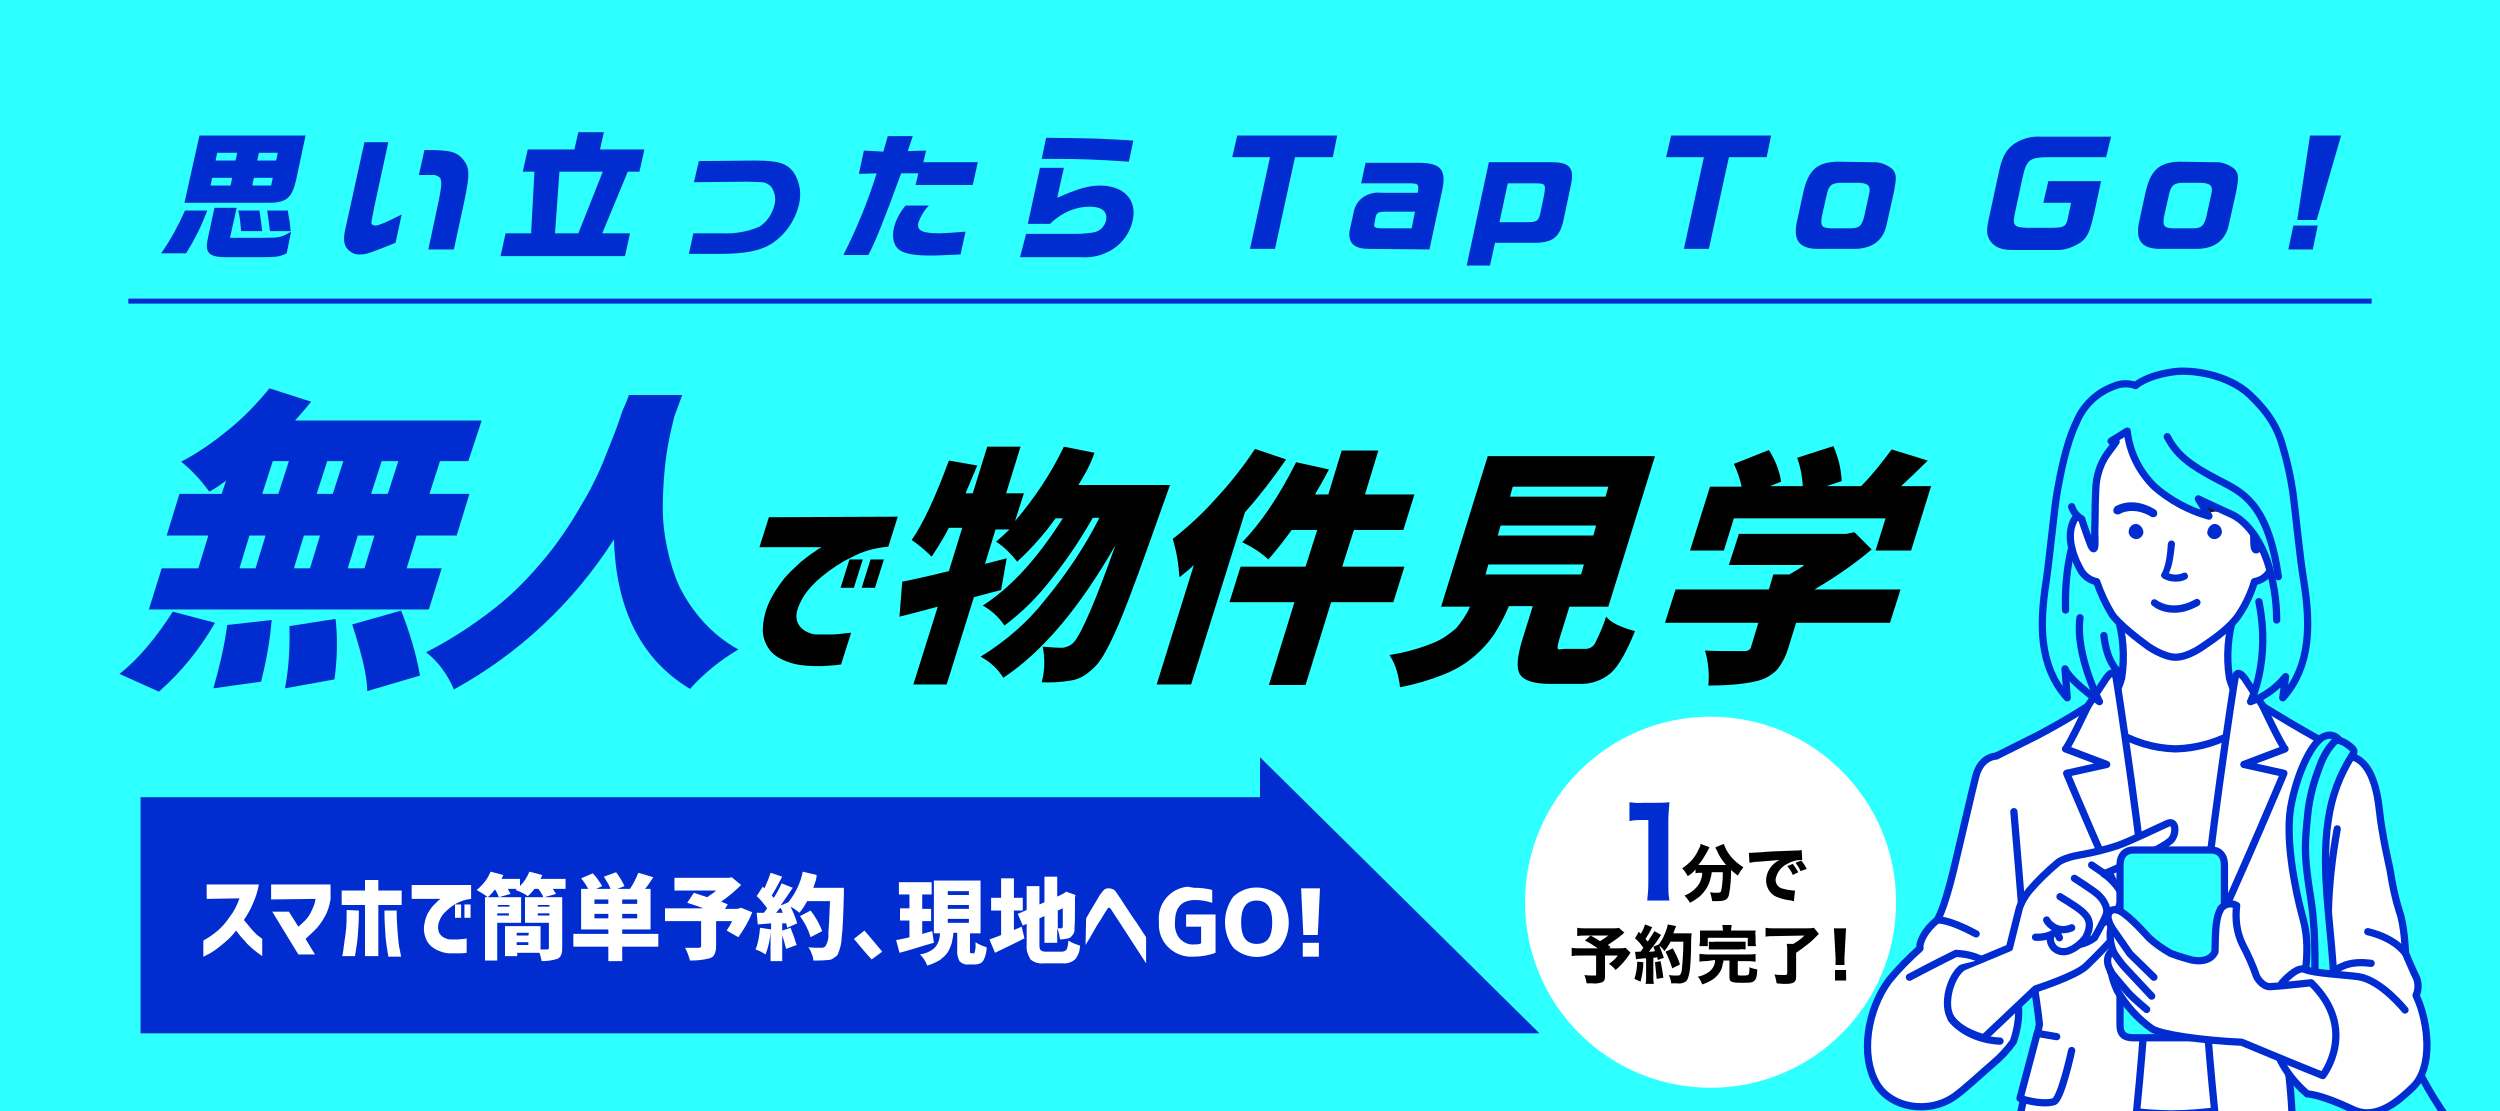 <?xml version="1.0" encoding="utf-8"?>
<!-- Generator: Adobe Illustrator 27.4.0, SVG Export Plug-In . SVG Version: 6.00 Build 0)  -->
<svg version="1.1" id="レイヤー_1" xmlns="http://www.w3.org/2000/svg" xmlns:xlink="http://www.w3.org/1999/xlink" x="0px"
	 y="0px" viewBox="0 0 450 200" style="enable-background:new 0 0 450 200;" xml:space="preserve">
<style type="text/css">
	.st0{fill:#2EFFFF;}
	.st1{clip-path:url(#SVGID_00000034075584840322112590000005293359200851646347_);}
	.st2{fill:#FFFFFF;}
	.st3{fill:#002CD0;}
	.st4{clip-path:url(#SVGID_00000057832778111117289950000007769364900290288058_);}
	.st5{fill:#FFFFFF;stroke:#002CD0;stroke-width:1.306;stroke-linecap:round;stroke-linejoin:round;}
	.st6{fill:none;stroke:#002CD0;stroke-width:1.306;stroke-linecap:round;stroke-linejoin:round;}
	.st7{fill:#231815;}
	.st8{fill:#2EFFFF;stroke:#002CD0;stroke-width:1.306;stroke-linecap:round;stroke-linejoin:round;}
	.st9{fill:none;stroke:#002CD0;stroke-width:0.9;stroke-miterlimit:10;}
</style>
<rect y="0" class="st0" width="450" height="200"/>
<g>
	<g>
		<defs>
			<rect id="SVGID_1_" y="0" width="450" height="200"/>
		</defs>
		<clipPath id="SVGID_00000146479744052750566130000017309543424902360203_">
			<use xlink:href="#SVGID_1_"  style="overflow:visible;"/>
		</clipPath>
		<g style="clip-path:url(#SVGID_00000146479744052750566130000017309543424902360203_);">
			<ellipse class="st2" cx="307.9" cy="162.4" rx="33.4" ry="33.4"/>
			<path class="st3" d="M293.3,144.4c0.8,0.1,1.6,0.2,2.4,0.1h2.4c0.8,0,1.6,0,2.4-0.1c-0.1,1.2-0.2,2.3-0.2,3.5v11.2c0,1,0,2,0.2,3
				h-4c0.1-1,0.2-2,0.2-3v-11.5h-1c-0.8,0-1.6,0-2.4,0.2V144.4z"/>
			<path d="M306.1,157.1c-0.3,0-0.6,0-0.9,0.1v-0.7c-0.4,0.5-0.9,0.9-1.4,1.2c-0.3-0.5-0.6-1-1-1.4c1.2-0.8,2.3-1.9,2.9-3.3
				c0.2-0.4,0.4-0.7,0.4-1.1l1.6,0.6c-0.1,0.2-0.2,0.4-0.3,0.6c-0.5,0.9-1,1.8-1.7,2.6h5c-0.7-0.8-1.3-1.7-1.7-2.7
				c-0.1-0.1-0.2-0.3-0.2-0.5l1.5-0.6c0.1,0.4,0.3,0.7,0.4,1c0.7,1.3,1.8,2.4,3.1,3.2c-0.4,0.5-0.7,1-1,1.5c-0.4-0.3-0.8-0.6-1.2-1
				c0,1.5-0.1,3-0.4,4.5c-0.2,0.8-0.7,1.1-2,1.1c-0.2,0-0.3,0-1,0c-0.1-0.5-0.2-1.1-0.4-1.6c0.4,0.1,0.9,0.1,1.3,0.1
				c0.5,0,0.6-0.1,0.7-0.3c0.2-1,0.3-2.1,0.3-3.1V157h-2c0,0.4-0.1,0.7-0.2,1.1c-0.3,1.3-1,2.4-2,3.3c-0.5,0.4-1.1,0.8-1.7,1.1
				c-0.3-0.5-0.6-0.9-1-1.3c1.1-0.4,2.1-1.2,2.7-2.2c0.3-0.6,0.5-1.2,0.5-1.9L306.1,157.1z"/>
			<path d="M314.8,153.5c0.3,0,0.4,0,0.4,0c0.2,0,0.3,0,1.9-0.1c0.8-0.1,2.8-0.2,5.9-0.3c0.4,0,0.9,0,1.3-0.1l0.1,1.8
				c-0.1,0-0.2,0-0.3,0c-0.9,0-1.7,0.3-2.4,0.7c-1.1,0.5-1.9,1.6-2.1,2.8c0,0.9,0.6,1.6,1.5,1.7c0.6,0.2,1.1,0.2,1.7,0.3
				c0.1,0,0.1,0,0.3,0l-0.2,1.9c-0.1,0-0.3,0-0.4-0.1c-1-0.1-1.9-0.3-2.8-0.7c-1.1-0.5-1.8-1.7-1.8-2.9c0-1.6,1-3,2.4-3.7
				c-1.1,0.1-1.2,0.1-3.7,0.3c-0.6,0-1.1,0.1-1.7,0.2L314.8,153.5z M322.7,157.5c-0.2-0.6-0.6-1.1-1-1.6l1-0.4c0.4,0.5,0.7,1,1,1.5
				L322.7,157.5z M324.1,156.8c-0.2-0.5-0.6-1.1-0.9-1.5l1-0.4c0.4,0.4,0.7,0.9,1,1.5L324.1,156.8z"/>
			<path d="M292.4,167.9c-0.2,0.1-0.2,0.1-0.4,0.3c-0.8,0.7-1.7,1.3-2.6,1.9c0.2,0.1,0.3,0.2,0.5,0.4l-0.3,0.2h1.7
				c0.4,0,0.9,0,1.3-0.1l0.9,0.9c-0.1,0.1-0.2,0.2-0.2,0.3c-0.7,1-1.5,2-2.5,2.8c-0.3-0.4-0.7-0.8-1.2-1.1c0.6-0.4,1.2-0.9,1.6-1.5
				h-2.3v3.7c0,0.6-0.1,0.9-0.5,1.1c-0.6,0.2-1.2,0.3-1.8,0.2c-0.5,0-0.6,0-1,0c-0.1-0.5-0.2-1-0.4-1.5c0.6,0.1,1.1,0.1,1.7,0.1
				c0.4,0,0.4,0,0.4-0.3V172h-2.8c-0.5,0-1,0-1.6,0.1v-1.5c0.5,0.1,1.1,0.1,1.6,0.1h3.1c-0.7-0.5-1.5-1-2.3-1.4l1-0.9
				c0.6,0.3,1.1,0.6,1.7,1c0.5-0.3,1-0.6,1.5-1h-4.1c-0.5,0-1,0-1.5,0.1V167c0.5,0.1,1,0.1,1.5,0.1h5c0.3,0,0.7,0,1-0.1L292.4,167.9
				z"/>
			<path d="M295.8,173.2c0,1.2-0.2,2.3-0.5,3.5l-1.1-0.5c0.3-1,0.5-2,0.5-3.1L295.8,173.2z M294.3,171.3c0.2,0,0.4,0.1,0.6,0h0.4
				c0.2-0.3,0.3-0.4,0.5-0.7c-0.4-0.6-0.9-1.2-1.5-1.7l0.7-1.2c0.2,0.2,0.2,0.3,0.3,0.4c0.4-0.5,0.6-1.1,0.8-1.7l1.3,0.5
				c-0.1,0.1-0.2,0.3-0.2,0.4c-0.3,0.6-0.7,1.2-1,1.7c0.1,0.2,0.2,0.2,0.4,0.5c0.4-0.6,0.8-1.3,1.2-1.9l1.2,0.7
				c-0.1,0.1-0.2,0.2-0.4,0.6c-0.5,0.8-1.4,1.9-1.8,2.4c0.6,0,0.7,0,1.1-0.1c-0.1-0.3-0.2-0.5-0.3-0.8l1-0.4
				c0.3,0.8,0.6,1.6,0.9,2.4l-1.1,0.4c0-0.2-0.1-0.3-0.1-0.5c-0.5,0.1-0.5,0.1-0.7,0.1v3.5c0,0.4,0,0.8,0.1,1.2h-1.5
				c0.1-0.4,0.1-0.8,0.1-1.2v-3.4c-0.5,0-0.5,0-1.3,0.1c-0.2,0-0.3,0-0.5,0.1L294.3,171.3z M298.9,173c0.2,1,0.4,2,0.5,3l-1.2,0.2
				c-0.1-1-0.2-2-0.3-3L298.9,173z M300.7,169.5c-0.3,0.6-0.7,1.2-1.1,1.7c-0.3-0.4-0.6-0.8-1.1-1.1c0.5-0.6,0.9-1.3,1.2-2.1
				c0.2-0.5,0.4-1,0.5-1.6l1.5,0.3c-0.1,0.2-0.1,0.3-0.2,0.5s-0.2,0.6-0.3,0.8h2.4c0.3,0,0.6,0,0.9,0c-0.1,0.7-0.1,1.4-0.1,2.1
				c0,1.4-0.1,3.4-0.2,4.3c-0.2,1.4-0.4,2-0.8,2.3c-0.5,0.3-1,0.4-1.6,0.3c-0.3,0-0.6,0-1,0c0-0.5-0.2-1-0.4-1.5
				c0.5,0.1,1,0.1,1.5,0.1s0.6-0.1,0.8-0.8c0.2-1.8,0.3-3.5,0.3-5.3H300.7z M301,174.3c-0.3-1-0.7-2-1.2-3l1.3-0.6
				c0.5,0.9,1,1.9,1.3,2.9L301,174.3z"/>
			<path d="M307.2,173c-0.4,0-0.8,0-1.3,0.1v-1.4c0.4,0,0.8,0.1,1.3,0.1h7.6c0.4,0,0.8,0,1.2-0.1v1.4c-0.4,0-0.8-0.1-1.2-0.1h-2v2.3
				c0,0.3,0.1,0.3,1,0.3c0.7,0,1-0.1,1-0.3c0.1-0.3,0.1-0.6,0.1-1v-0.2c0.4,0.2,0.9,0.3,1.4,0.4c0,1.2-0.2,1.8-0.6,2.1
				c-0.3,0.3-0.8,0.3-2.3,0.3c-1.8,0-2.1-0.2-2.1-1v-3h-1.1c0,0.4,0,0.4-0.1,0.5c-0.1,1.2-0.8,2.2-1.8,2.9c-0.6,0.4-1.3,0.7-1.9,0.9
				c-0.2-0.5-0.4-1-0.8-1.4c0.6-0.1,1.1-0.3,1.6-0.6c0.8-0.4,1.4-1.2,1.5-2.1c0-0.1,0-0.1,0-0.3L307.2,173z M310.1,167.3
				c0-0.3,0-0.5-0.1-0.8h1.7c0,0.3-0.1,0.5-0.1,0.8v0.2h3.1c0.6,0,0.9,0,1.3,0c0,0.3-0.1,0.6,0,0.9v1c0,0.3,0,0.6,0.1,0.9h-1.5v-1.5
				h-7.2v1.5h-1.5c0-0.3,0.1-0.6,0.1-0.9v-1c0-0.3,0-0.6,0-0.9c0.4,0,0.7,0,1.3,0h2.9L310.1,167.3z M307.6,169.5
				c0.4,0,0.8,0.1,1.1,0h4.4c0.4,0,0.8,0,1.1,0v1.4c-0.4,0-0.8-0.1-1.1,0h-4.4c-0.4,0-0.8,0-1.1,0V169.5z"/>
			<path d="M319.4,168.5c-0.7,0-1.1,0-1.6,0.1V167c0.5,0.1,1.1,0.1,1.6,0.1h5.8c0.4,0,0.9,0,1.3-0.1l0.9,1.1
				c-0.2,0.2-0.3,0.3-0.5,0.5c-0.5,0.5-1.1,1.1-1.7,1.5c-0.6,0.5-1.3,1-1.9,1.4v4.4c0,0.9-0.5,1.2-1.9,1.2c-0.4,0-0.7,0-1.6-0.1
				c-0.1-0.5-0.2-1.1-0.4-1.6c0.6,0.1,1.2,0.1,1.8,0.1c0.4,0,0.5-0.1,0.5-0.3v-4.1c0-0.4,0-0.8-0.1-1.2h1.2c0.7-0.4,1.4-0.9,2-1.5
				L319.4,168.5z"/>
			<path d="M330.4,173.7c0-0.3,0-0.4,0-0.5s0-0.1,0-0.8l-0.2-3.8c0-0.5-0.1-1.1-0.1-1.5h2.2c0,0.3-0.1,0.9-0.1,1.5l-0.2,3.8
				c0,0.7,0,0.7,0,0.8s0,0.2,0,0.5H330.4z M330.3,176.5v-1.9h2v1.9H330.3z"/>
			<path class="st3" d="M28.6,124.5l-7.1-3.2c1.8-1.4,3.5-3.1,5-4.9c1.7-2,3.2-4.1,4.6-6.3l7.6,2C36,116.8,32.6,121,28.6,124.5z
				 M39.9,88.9l0.8-2.4c-1.3,1-2.3,1.6-3,2c-1.5-2-3.2-3.9-5.1-5.4c3.1-1.6,5.9-3.6,8.6-5.8c2.7-2.2,5.1-4.7,7.3-7.4l7.5,2.4
				c-1.1,1.4-2.1,2.5-2.9,3.4h33.6L84.3,83h-5.1l-1.9,5.9h7.2l-2.3,7.5H75l-1.8,5.9h6.3l-2.3,7.4H26.8l2.3-7.4h6.6l1.8-5.9H30
				l2.3-7.5H39.9z M40.9,112.5l8-0.9c-0.3,3.8-1,7.5-1.9,11.1l-8.6,1.2C39.5,120.1,40.4,116.3,40.9,112.5z M44.9,96.4l-1.8,5.9H46
				l1.8-5.9H44.9z M49.1,83l-1.9,5.9h2.9L52,83H49.1z M52.1,112.7l8.3-1.3c0.4,3.6,0.3,7.3-0.2,10.9l-8.9,1.6
				C52,120.2,52.2,116.5,52.1,112.7z M57.6,96.4h-2.9l-1.8,5.9h2.9L57.6,96.4z M57,88.9h2.9l1.9-5.9h-2.9L57,88.9z M65.6,102.3
				l1.8-5.9h-3l-1.8,5.9H65.6z M63.4,112.4l8.8-2.5c1.5,3.8,2.7,7.7,3.4,11.7l-9.5,2.8C66.1,121.7,65.1,117.7,63.4,112.4L63.4,112.4
				z M69.8,88.9l1.9-5.9h-3l-1.9,5.9H69.8z"/>
			<path class="st3" d="M113.2,71.1h9.6c-0.4,1-0.8,2.3-1.4,3.8c-0.4,1.5-0.7,2.9-1,4.4s-0.6,3.4-0.8,5.7c-0.2,2.2-0.3,4.5-0.3,6.7
				c0,2.3,0.3,4.7,0.8,7c0.5,2.4,1.2,4.7,2.2,6.9c1.1,2.2,2.5,4.3,4.2,6.2c1.8,2,4,3.8,6.4,5.1c-3.2,1.9-6.2,4.3-8.7,7.1
				c-8.8-5.3-13.3-14.3-13.7-26.9c-7.2,11.3-17.1,20.6-28.8,27c-1.1-2.6-2.8-5-5-6.7c2.6-1.3,5.1-2.8,7.5-4.4
				c2.2-1.5,4.4-3.1,6.4-4.8c1.9-1.6,3.7-3.4,5.4-5.3c1.7-1.9,3.2-3.7,4.4-5.4c1.3-1.8,2.5-3.6,3.6-5.5c1.2-2,2.2-3.7,2.9-5.2
				c0.7-1.4,1.5-3.1,2.2-5c0.8-1.9,1.3-3.3,1.7-4.3c0.4-1,0.8-2.3,1.3-3.7C112.8,72.3,113.1,71.4,113.2,71.1z"/>
			<path d="M161.6,93l-1.7,5.4c-2.3,0.2-4.6,0.8-6.6,1.9c-1.9,0.9-3.7,2.1-5.4,3.5c-1.3,1.1-2.5,2.3-3.4,3.8
				c-0.9,1.6-1.3,2.9-1.1,3.8c0.1,0.9,0.7,1.6,1.4,2.1c0.7,0.4,1.4,0.7,2.2,0.7c0.9,0,1.8,0,2.7,0s1.7-0.1,2.4-0.2s1.1-0.1,1.1-0.1
				l-1.8,5.7c-1.2,0.2-2.3,0.2-3.5,0.3c-1,0-2,0-3-0.1c-1.1-0.1-2.2-0.3-3.2-0.7c-1.1-0.4-2.2-1-3-1.9c-0.8-1-1.3-2.2-1.4-3.5
				c0-1.9,0.4-3.7,1.2-5.4c0.7-1.5,1.6-2.8,2.6-4.1c0.9-1.1,2-2.1,3.1-3.1c1-0.8,1.9-1.5,2.6-1.9c0.3-0.3,0.7-0.5,1.1-0.7h-11.2
				l1.7-5.4L161.6,93z M151.3,105.8l1.6-5.1h2.4l-1.6,5.1H151.3z M155.1,105.8l1.6-5.1h2.4l-1.6,5.1H155.1z"/>
			<path d="M194.1,87.3h16.5c-0.5,1.4-0.8,2.3-1,2.8c-3.6,10.2-6.2,17.4-8,21.7c-1.8,4.3-3.3,7-4.4,8.1c-0.7,0.7-1.4,1.3-2.2,1.8
				c-0.7,0.4-1.5,0.7-2.3,0.8c-1.7,0.3-3.5,0.4-5.2,0.3c0.6-2.1,0.6-4.3,0.2-6.4c1.2,0.1,2.4,0.2,3.6,0.2c0.7-0.1,1.4-0.4,1.9-0.9
				c1.3-1.3,3.9-7.2,7.6-17.6c-6.4,11.2-13.1,19.2-20.2,23.9c-1-1.6-2.4-2.9-4.1-3.8c4.4-2.7,8.4-6.1,11.6-10.2
				c3.8-4.6,7.1-9.5,9.8-14.8h-1.2c-2.2,3.9-4.7,7.6-7.5,11.1c-2.4,3.1-5.2,5.9-8.4,8.3c-1-1.5-2.3-2.7-3.9-3.6
				c5-3.2,9.8-8.4,14.4-15.7H190c-2,2.8-4.3,5.4-6.9,7.8c-1.1-1.4-2.3-2.6-3.8-3.6c0.8-0.7,1.6-1.4,2.4-2.2h-2.5l-1.9,6.2l3.9-1
				l-1,5.7l-2.3,0.6c-1.1,0.3-1.9,0.5-2.6,0.7l-4.9,15.7h-6l4.4-14c-3.7,1-6,1.6-6.9,1.8l0.5-6.3c1.1-0.2,3.9-0.8,8.4-1.9l2.4-7.8
				h-2.4c-0.9,1.8-2,3.5-3.1,5.2c-1.1-1.1-2.3-2.1-3.6-3c2.1-3,4.3-7.8,6.7-14.3l5.1,0.9c-0.7,1.7-1.4,3.3-2.1,5h1.3l2.6-8.4h6
				l-2.6,8.4h3.2l-1.6,5c3.5-4.1,6.5-8.6,8.8-13.4l5.5,1.1C196.3,83.6,195.3,85.4,194.1,87.3z"/>
			<path d="M225.9,80.8l5.6,1.9c-2.3,3.3-4.7,6.5-7.4,9.5l-9.7,31h-6.2l6.7-21.5c-0.7,0.7-1.6,1.4-2.6,2.2c-0.1-1.2-0.2-2.3-0.4-3.5
				s-0.5-2.3-0.8-3.4c2.8-2.2,5.4-4.6,7.8-7.3C221.4,87,223.8,84,225.9,80.8z M252.8,102l-2,6.4h-11.2l-4.6,14.9h-6.6l4.6-14.9
				h-11.7l2-6.4H235l2.1-6.6h-4.6c-1.3,1.8-2.7,3.6-4.2,5.3c-1.4-1.3-3-2.3-4.7-3.1c3.3-3.4,6.6-8.2,9.7-14.4l5.9,1.3
				c-0.8,1.6-1.7,3.1-2.5,4.5h2.4l2.4-7.9h6.6l-2.4,7.9h8.9l-2,6.4h-8.9l-2.1,6.6C241.6,102,252.8,102,252.8,102z"/>
			<path d="M281.8,116.8h3.6c0.7,0,1.4-0.4,1.7-1c0.8-1.6,1.5-3.2,2-4.8c0.9,1.1,2.6,1.9,5.2,2.6c-1.5,3.7-2.9,6.2-4.3,7.5
				c-1.6,1.4-3.7,2.1-5.8,2H279c-2.9,0-4.7-0.6-5.4-1.7c-0.7-1.1-0.5-3.2,0.4-6.2l1.9-6.1h-4.3c-0.7,1.7-1.6,3.4-2.6,5
				c-1,1.5-2.2,2.8-3.6,4c-1.6,1.4-3.5,2.5-5.5,3.3c-2.5,1-5.2,1.8-7.9,2.3c-0.1-1-0.3-2-0.6-3s-0.7-1.9-1.3-2.8
				c2.6-0.4,5.2-1.1,7.7-2.1c1.6-0.6,3-1.6,4.3-2.7c1-1.2,1.9-2.5,2.5-3.9h-5.2l8.4-27.1h30.1l-8.4,27.1h-7l-1.9,6.1
				c-0.2,0.8-0.3,1.3-0.2,1.5S281,116.8,281.8,116.8z M267.9,101.6l-0.5,1.8h17.2l0.5-1.8H267.9z M270.1,94.6l-0.5,1.8h17.2l0.5-1.8
				H270.1z M272.3,87.6l-0.5,1.8H289l0.5-1.8H272.3z"/>
			<path d="M342.1,106.1l-1.9,6h-16.9l-1.4,4.5c-0.4,1.4-1,2.6-1.9,3.8c-0.8,0.9-1.9,1.6-3.1,2c-1.9,0.6-5.1,1-9.4,1
				c0.2-2.1,0-4.3-0.6-6.3c1.6,0.1,4,0.1,6.9,0.1c0.3,0,0.7,0,1-0.2c0.2-0.1,0.4-0.4,0.4-0.6l1.3-4.3h-16.8l1.9-6h16.8l0.8-2.7h2.9
				c1-0.6,1.9-1.1,2.7-1.7h-13.6l1.8-5.6h19.3l1.5-0.3l3.1,3.1c-3.2,2.7-6.7,5.1-10.3,7.2H342.1z M312.1,93.3l-1.8,5.8h-6.1
				l3.6-11.5h5.7c-0.3-1.4-0.8-2.8-1.4-4.1l6.3-2.5c1.1,1.7,1.9,3.7,2.2,5.7l-2,0.8h5.9c-0.1-1.7-0.4-3.4-1-5.1l6.5-2.1
				c0.9,2,1.4,4.1,1.5,6.3l-2.7,0.9h6.2c2-2,3.8-4.3,5.5-6.6l6.5,2c-2,2-3.6,3.5-4.8,4.6h5.4L344,99.1h-6.4l1.8-5.8L312.1,93.3z"/>
			<g>
				<g>
					<defs>
						<polygon id="SVGID_00000153677813834037059470000010886450200682392477_" points="447.5,202.5 323,202.5 327.1,63 447.5,63 
													"/>
					</defs>
					<clipPath id="SVGID_00000047018942012367023290000018349745897767824566_">
						<use xlink:href="#SVGID_00000153677813834037059470000010886450200682392477_"  style="overflow:visible;"/>
					</clipPath>
					<g style="clip-path:url(#SVGID_00000047018942012367023290000018349745897767824566_);">
						<path class="st0" d="M415.2,115.9c0.4-3.7,0.2-7.5-0.4-11.2c-0.8-4.8-1.6-13.5-2-16.2c-0.4-2.7-1-5.4-1.8-8.1
							c-0.9-3.4-2.6-6.2-6-9.4c-3.9-3.6-10.3-4.5-13.5-4.1c-5.2,0.7-7,2.5-7,2.5c-1.3-0.5-2.8-0.4-4.1,0.2c-2.9,1.1-5.3,3.4-6.5,6.3
							c-2,4.1-3,9.9-3.5,12.6s-1.3,11.4-2,16.2c-0.7,3.7-0.8,7.5-0.4,11.2c0,0,5.7,3.5,6.5,4.3s3.1,5.3,3.1,5.3s14.4,4.2,17.5,4.2
							s11.8-3.8,13.7-6.9c1.4-2.1,3.1-3.9,5.1-5.4L415.2,115.9z"/>
						<path class="st5" d="M381,110.5c1.2,3.7,1.5,7.6,0.9,11.5c-0.9,3.7-4.3,6.8-4.3,6.8l2.3,11.9h23.4l2.3-11.9c0,0-3.4-3-4.3-6.8
							c-0.6-3.8-0.3-7.8,0.9-11.5c0,0-4.4-4.8-10.6-4.8S381,110.5,381,110.5z"/>
						<path class="st2" d="M411.6,253.1c0,0-1.6,20.1-2.6,29.3h-34.8c-1-9.3-2.6-29.3-2.6-29.3L411.6,253.1z"/>
						<path class="st6" d="M391.6,255.4c0.2,3.1,0.1,27.1,0.1,27.1"/>
						<path class="st5" d="M371.6,253.1c0,0,1.6,20.1,2.6,29.3"/>
						<path class="st5" d="M411.6,253.1c0,0-1.6,20.1-2.6,29.3"/>
						<path class="st5" d="M403.1,131.4c-3.5,2.1-7.5,3.3-11.5,3.4c-4-0.1-7.8-1.3-11.2-3.4l-4.3,79.2h29.4L403.1,131.4z"/>
						<path class="st5" d="M415.7,265.8c0.5-13.3,3.1-19.9,4.3-35.5c0.7-9.7-1.8-27.2-3.7-34.4c0,0-12.8,4.6-25.5,4.6
							c-8.2-0.1-16.3-1.7-24-4.6c-1.8,7.3-4.4,24.7-3.7,34.4c1.2,15.6,3.7,22.2,4.3,35.5c7.9,2,15.9,3.1,24,3.1
							C399.7,268.8,407.8,267.8,415.7,265.8z"/>
						<path class="st5" d="M416.1,184.4c0,0,4.6,20.4,8.7,42c0,0-7.4,5-10.1,6c-7.7,2.8-12.9-3.3-13.7-10.5c-1.1-9-5.1-45.1-4.4-56
							s5.4-42.4,5.7-43.8s1-1,1.8,0.1c0.9,1.4,3.3,5,3.3,5s7.9,4.9,13.4,7.7l2.6,1.3c3.1,0.9,4.4,5.1,4.9,9.7
							c0.4,4.1,1.9,10.6,1.9,10.6c0.4,2.6,0.9,5.1,1.7,7.6c0.9,2.4,1.1,7.5,1.1,7.5s1.3,3.1,2,4.5c0.4,1.1,0.3,2.3-0.2,3.3
							c0,0-4.5,6.1-9.5,7.5S416.1,184.4,416.1,184.4z"/>
						<path class="st5" d="M365.6,173.7c0.6,4.2,1.3,8.5,1.5,10.7c0,0-5.5,25.6-8.7,42c0,0,6.9,4.7,9.6,5.7
							c7.7,2.8,12.9-1.6,14.1-9.9c1.3-9,5.2-45.5,4.5-56.4s-5.4-42.4-5.7-43.8s-1-1-1.8,0.1c-0.9,1.4-3.3,5-3.3,5
							c-2.9,1.9-5.9,3.6-8.9,5.2c-2.6,1.3-7.6,3.8-7.6,3.8s-2.8,0-3.7,3.8c-0.5,1.9-2.7,11.5-4,16.9c-1.8,7.3-2.9,8.8-2.9,8.8
							c-1,0.8-1.9,1.8-2.5,2.9c-0.8,1.5-0.6,2.2-0.6,2.2c-2,1.8-3.9,3.7-5.6,5.8c-3.9,5.3-5.2,13.5-2.2,18.6
							c2.6,4.4,9.3,5.4,13.8,2.4c1.8-1.2,5.4-4.6,7.3-6.2c1.3-1.1,2.5-2.4,3.5-3.8c1.9-5.6,0.4-8.7,0.4-8.7s0.4-1.3-0.7-3.6
							L365.6,173.7z"/>
						<path class="st5" d="M375.8,127.1c0,0-3.3,7-4,7.7l7.4,2.8l-7.2,1.6c0,0,6.7,16.1,14.8,33.6"/>
						<path class="st6" d="M365.6,173.7c-0.8-5.4-1.7-10.6-1.7-10.6s-0.8-10.2-1.4-17"/>
						<path class="st5" d="M381.5,162.9c1.4-1.1,3.3-1.5,5.1-1.2c1.9,0.4,2.7,1.9,0.5,2.9c-2.5,1.1-4.8,2.5-6.8,4.4
							c0,0-2.9,3.1-4.8,4.9s-9.1,4.1-9.1,4.1l-9.3,8.8c0,0-4.1-1-5.8-3.4s-0.3-7.7,2-9.3l8.4-3.5l1.8-7.2c0.4-1.1,1-2.1,1.7-3
							c1.6-1.9,3.4-3.6,5.3-5.2c1.4-1,4.4-1.4,4.4-1.4c2.1-0.4,4.2-0.9,6.3-1.6c2.5-0.9,7.6-3.4,9-4c1.6-0.7,1.6,2.1,0.5,3.1
							c-2.1,1.9-12,6-12,6c1.2,0.8,2.1,1.8,2.9,3c0.7,1.2,0.6,2-1.2,4.4c-0.6,0.8-1.5,1.3-2.4,1.6"/>
						<path class="st5" d="M373.4,158.1c0,0,3.3,2.1,4.2,2.9s2,2.4,1.5,3.7s-2.1,4.1-2.1,4.1c-0.8,0.6-1.7,1-2.6,1.2"/>
						<path class="st5" d="M378.7,157.2c0,0-1.5-1-2.2-1.5"/>
						<path class="st5" d="M369.2,168.3c-0.3,0.8-0.1,1.6,0.5,2.3c0.8,0.8,2,0.9,3,0.4c1.1-0.5,2-1.3,2.7-2.2c1.5-2.8,0.2-4-0.7-4.8
							s-3.9-2.6-3.9-2.6"/>
						<path class="st5" d="M370.4,167.3c-0.1,0.5,0,1,0.3,1.5"/>
						<path class="st5" d="M372.9,167c-0.9,0.4-2,0.5-3,0c-0.6-0.3-1.2-0.8-1.5-1.4"/>
						<path class="st5" d="M370.4,167.3c0,0.1-1.1,1.5-4,1.4"/>
						<path class="st5" d="M356.6,172.7c-1.4-0.7-2.9-1-4.5-1.1c0,0-3.5,1.7-8.4,4.3"/>
						<path class="st6" d="M421.8,183.4c0,0,3.5-2.3,9.9-1.4"/>
						<path class="st5" d="M407.7,92.4c0,0,2.1-0.5,2.7,2.7s-1.3,6.8-1.9,7.8s-1.6,1.6-2.7,1.8c-0.6,2-1.5,4-2.7,5.8
							c-1.4,2.3-4.7,4.6-6.5,5.8c0,0-2.7,2-5,2c-2.2,0-5-2-5-2c-1.8-1.3-5.5-4.2-6.5-5.8c-1.1-1.8-2-3.8-2.7-5.8
							c-1.1-0.2-2.1-0.9-2.7-1.8c-0.6-1-2.6-4.6-1.9-7.8s2.7-2.7,2.7-2.7s-0.4-10.3,1.2-12.8s14.4-6,14.4-6s14,3.2,15.4,6.1
							S407.7,92.4,407.7,92.4z"/>
						<path class="st3" d="M385.8,96c-0.2,0.7-0.9,1.2-1.6,1s-1.2-0.9-1-1.6c0.1-0.6,0.7-1.1,1.3-1.1
							C385.3,94.4,385.9,95.2,385.8,96z"/>
						<path class="st3" d="M391.4,110.3c-1.5,0-2.9-0.4-4-1.3c-0.3-0.2-0.3-0.6-0.1-0.9c0.2-0.3,0.6-0.3,0.9-0.1
							c0.1,0.1,2.8,2.2,6.9-0.1c0.3-0.2,0.7-0.1,0.9,0.2c0.2,0.3,0.1,0.7-0.2,0.9l0,0C394.4,109.8,392.9,110.3,391.4,110.3z"/>
						<path class="st3" d="M391.6,104.7c-0.8,0-1.6-0.2-2.3-0.6c-0.2-0.2-0.4-0.5-0.3-0.7c0,0,1-1.3,1.2-5.4c0-0.4,0.3-0.7,0.6-0.7
							c0.3-0.1,0.6,0.2,0.7,0.5v0.1c-0.4,4-0.8,4.5-1.1,5.3c0.8,0.3,1.6,0.3,2.4,0c0.3-0.2,0.7-0.2,0.9,0.1c0.2,0.3,0.2,0.7-0.1,0.9
							l0,0C393,104.6,392.3,104.7,391.6,104.7z"/>
						<path class="st3" d="M387.5,93.1c-0.1,0-0.2,0-0.3-0.1c-3.2-1.9-5.5-0.6-5.6-0.5c-0.4,0.2-0.8,0.1-1.1-0.2
							c-0.2-0.4-0.1-0.8,0.2-1.1c0.1-0.1,3.1-2,7.2,0.5c0.4,0.2,0.5,0.7,0.3,1.1C388.1,93,387.8,93.1,387.5,93.1L387.5,93.1z"/>
						<path class="st3" d="M397.3,96c0.2,0.7,0.9,1.2,1.6,1s1.2-0.9,1-1.6c-0.1-0.6-0.7-1.1-1.3-1.1C397.8,94.4,397.3,95.2,397.3,96
							z"/>
						<path class="st7" d="M395.8,92.9c0.1,0,0.2,0,0.3-0.1c3.4-1.5,5.1-0.2,5.2-0.1c0.3,0.3,0.8,0.2,1.1-0.1
							c0.3-0.3,0.2-0.8-0.1-1.1c-0.1-0.1-2.5-2.1-6.9-0.1c-0.4,0.2-0.6,0.6-0.4,1C395.2,92.7,395.5,92.9,395.8,92.9L395.8,92.9z"/>
						<path class="st6" d="M408.8,92.5c-0.8,2.4-2,5.7-2,5.7s-1,2-1.1-0.4c0-1.3-0.1-2.5-0.3-3.7"/>
						<path class="st6" d="M416,177c0,0,3.8,4,4.4,8.4c0.6,3.9-2.2,8.5-3.2,9.6"/>
						<path class="st6" d="M360,187.4c0,0-5.5,0-8.8-4"/>
						<path class="st5" d="M348.7,165.6c0,0,1.8-0.3,7,2.5"/>
						<path class="st5" d="M372.9,189.1c0,0-1.9,8.8-3.2,9.2c-2.4,0.7-6.1-0.6-6.1-0.6l3.1-11.7l3.5,0.6"/>
						<path class="st6" d="M407.3,127.1c0,0,3.3,7,4,7.7l-7.4,2.8l7.2,1.6c0,0-6.7,16.1-14.8,33.6"/>
						<path class="st8" d="M434.4,231.2c0.2-3.1,0.7-6.1,1.5-9.1c0.8-3.1,2.2-9,4.1-12.1c1.4-2.5,3.1-5.1,0.5-8.7
							c-3.3-4.7-6-9.7-8.1-15.1c-2.2-5.5-3.8-3.5-4.2-6.2c-0.4-2.4-5.2-3.4-6.3-1.6s-5.1,3.4-5.1,3.4l2.6,42.1
							C419.3,223.8,432.4,235.9,434.4,231.2z"/>
						<path class="st8" d="M410.1,179.2c0,0,2.4,14.9,2.5,22.6s-0.3,24.6-0.3,28.5s0.6,5.2,4.5,5.7c2.5,0.3,11.7-1.2,15.2-2.1
							c4.3-1.1,1.6-5.3,0.7-8.1s-8.3-24.8-9.6-30.5c-2.3-9.6-4.4-17.6-4.4-17.6s-0.6-2.7-1.9-1.1c-0.4,0.6-0.9,1-1.4,1.4
							c-0.9,0.4-2,0.3-2.9-0.1C410.9,177.3,410,177.4,410.1,179.2z"/>
						<path class="st6" d="M419.3,175.2c0.9-0.6,1.9-1.1,2.9-1.5c1.5-0.5,3-0.5,4.6-0.3"/>
						<path class="st6" d="M420.7,149.2c-0.9,5-1.5,10.1-1.6,15.2c0,0-2.4,15-2.9,20"/>
						<path class="st6" d="M432.9,171.5c0,0-1.7-2.6-6.7-3.8"/>
						<path class="st8" d="M421.3,133.7c-0.4-1.1-1.7-1.7-2.8-1.2l0,0c-1.6,0.4-4.5,4.8-6,11.9c-1.3,5.8,0.4,15,2.1,21.2
							s-0.5,13.3-0.5,13.3l4.7,0.5l-1.5-14c0,0-0.9-17.4,0.3-21.6S422.8,134.5,421.3,133.7z"/>
						<path class="st8" d="M420.1,177.1c-0.2-9-2.5-19.9-1-29.6c0.6-4.1,2-7.9,4.2-11.4c0.6-0.8,0.6-1.1-0.5-1.9
							c-1.5-1.2-2.4-0.9-2.4-0.9c-1.3,1.3-2.2,2.8-2.8,4.5c-1.1,2.8-1.9,5.7-2.2,8.7c-0.6,5.9-0.7,7.5,0.6,15.6
							c1,6.6,0.6,13.8,0.7,14.5L420.1,177.1z"/>
						<path class="st2" d="M434.8,179.8c0,0-1.6-2.8-3.1-3.1c-2.2-0.4-5.7-0.5-8.2-0.8c-2-0.3-7.2-0.6-8.7-1.3s-4.2,2.5-4.2,2.5
							s-2,6.2-1.7,9s1.8,7,6.3,10.9c0,0,2.3,0,8.2,2.8c4.3,2.1,8.8-1.3,10.8-4c3-4,2.8-9.7,1.7-13.4L434.8,179.8z"/>
						<path class="st6" d="M432.9,181.8c0,0-4.3-5.4-8.4-6c-2-0.3-8.1-0.6-9.6-1.3s-4.2,2.5-4.2,2.5s-2,6.2-1.7,9s1.8,7,6.3,10.9
							c0,0,2.3,0,8.2,2.8c4.3,2.1,8.4-1.7,10.8-4c3.7-3.5,2.9-11.6,0.6-16.5"/>
						<path class="st8" d="M398,186.8c1.8,0,2.4-0.7,2.4-2.3v-28.8c0-1.8-1-2.7-2.4-2.7h-14c-1.4,0-2.4,0.9-2.4,2.7v28.8
							c0,1.6,0.7,2.3,2.4,2.3H398z"/>
						<path class="st5" d="M402.6,163c-1-0.6-2.2-0.3-2.9,0.6c0,0,0,0,0,0.1c-1.1,1.8-0.9,5.6-1,7.6c0,0-0.7,2.2-4.2,1.5
							c0,0-2.3-0.6-3.8-1.2c-1.4-0.8-2.7-1.7-3.9-2.8c0,0-3.4-3.9-5.2-4.8c-1.6-0.8-2.4,0.4-2.1,1.5c0.1,0.4,0.3,0.9,0.5,1.3
							c-0.3,1.4-0.2,2.8,0.3,4.2c0,0-1.9,1.3-0.3,3.9c0.2,1.2,0.6,2.3,1.1,3.4c1.6,2.7,3.7,5.1,6.3,6.9c1.6,1,9,2.1,16.1,2.4
							c0,0,10.3,4.3,14.6,6c0,0,6.5-8.3-2.1-16.7c0,0-6.4,0.7-7.4,0.7c-1.5,0-2.4-1.8-2.4-1.8c-0.7-2-1.5-3.8-2.5-5.7
							C402.6,167.9,402.3,165.4,402.6,163z"/>
						<polyline class="st5" points="380,166.8 383.4,171.7 387.7,175.9 						"/>
						<path class="st5" d="M380.2,171c0.8,1.3,1.6,2.5,2.7,3.6l4.4,4.7"/>
						<path class="st5" d="M379.9,174.9c0,0,1.7,2.1,3.2,3.8c1,1.1,3.3,3,3.3,3"/>
						<path class="st6" d="M381.6,121.1c0,0-2.3-1.3-2.9-6.7"/>
						<path class="st0" d="M372.7,91.2c0.3,0.9,0.9,1.7,1.8,2.2c0.4,1.4,1.6,4.6,1.6,4.6s0.8,2,0.8-0.4c0-1.7-0.1-1.1,0-3.6
							c0,0,0-6,0.3-7.6c0.3-1.7,0.9-3.3,1.9-4.7c0.4-0.6,0.9-1.1,1.5-1.6l-0.8-0.7l2.9-1.8c0.4,3.8,2.2,7.4,5,10.1
							c2.8,2.4,6.1,4.2,9.7,5.2l-1.9-3.1c0,0,3.1,1.5,6,2.8c0,0,4,1.5,6.4,8.4c1.1,3.4,1.7,7,1.7,10.6c0,0,1.3,1.7,1.7,0
							c1.3-4.4,1.7-8.9,1.4-13.5c-0.3-6.3-2.4-16.2-4-19.5c-3.8-7.5-15.9-10.9-26.8-7.3S372.7,91.2,372.7,91.2z"/>
						<path class="st6" d="M372.9,91.2c0.3,0.9,0.9,1.7,1.8,2.2c0.4,1.4,1.6,4.6,1.6,4.6s0.8,2,0.8-0.4c0-1.7-0.1-1.1,0-3.6
							c0,0,0-6,0.3-7.6c0.3-1.7,0.9-3.3,1.9-4.7c0.7-0.9,1.6-2.2,1.6-2.2l-0.9-0.1l2.9-1.8c0.4,3.8,2.2,7.4,5,10.1
							c2.8,2.4,6.1,4.2,9.7,5.2l-1.9-3.1c0,0,3.1,1.5,6,2.8c0,0,4,1.5,6.4,8.4c1.1,3.4,1.7,7,1.7,10.6"/>
						<path class="st6" d="M410.1,103.8c-1.9-13.5-6.8-15.3-10.6-17.3c-5.6-2.9-7.7-4.7-9.4-7.9"/>
						<path class="st6" d="M372.9,98.6c-0.9,3.7-1.2,7.4-1.1,11.2"/>
						<path class="st0" d="M375,114.2c0.1,4.9,3.1,12.1,3.1,12.1c-5.8-4-6.2-5.9-6.2-5.9l0.4,5.2c-2.4-2.7-3.9-6.1-4.3-9.7
							c0,0,2.3-4.3,3.8-4.3S375,114.2,375,114.2z"/>
						<path class="st0" d="M415.2,115.9c-0.4,3.6-1.9,7-4.3,9.7l0.5-3.8c-1.7,2-3.9,3.6-6.3,4.5c1.1-3.8,1.4-7.8,1-11.8
							c1.5-0.4,3-0.5,4.5-0.3C412.2,114.6,413.7,115.2,415.2,115.9z"/>
						<path class="st6" d="M406.6,108.3c2.2,10.7-1.5,18-1.5,18c2.5-0.9,4.7-2.5,6.3-4.5l-0.5,3.8c5.1-5.7,5-13.3,3.8-20.9
							c-0.8-4.8-1.6-13.5-2-16.2c-0.4-2.7-1-5.4-1.8-8.1c-0.9-3.4-2.6-6.2-6-9.4c-3.9-3.6-10.3-4.5-13.5-4.1c-5.2,0.7-7,2.5-7,2.5
							c-1.3-0.5-2.8-0.4-4.1,0.2c-2.9,1.1-5.3,3.4-6.5,6.3c-2,4.1-3,9.9-3.5,12.6s-1.3,11.4-2,16.2c-1.2,7.7-1.3,15.2,3.8,20.9
							l-0.4-5.2c0,0,0.5,1.8,6.2,5.9c0,0-4.4-8.5-3.5-15.1"/>
					</g>
				</g>
			</g>
			<path class="st3" d="M37.3,37.9c-1,2.7-2.3,5.3-3.8,7.7H29c1.7-2.4,3.1-5,4.3-7.7H37.3z M35.9,24.4H55l-1.7,8
				c-0.8,3.4-1.8,4.2-5.6,4.1H33.2L35.9,24.4z M42.6,37.4l-1.2,5.4h6.3c2.6,0,3-0.1,4.7-1.1l-0.8,3.9c-1.3,0.6-1.7,0.7-5,0.7h-6.2
				c-3-0.1-3.6-0.9-2.9-3.8l1.1-5.1C38.6,37.4,42.6,37.4,42.6,37.4z M41.5,33.4l0.3-1.4h-3.6l-0.3,1.4H41.5z M42.4,28.9l0.3-1.4
				h-3.6l-0.3,1.4H42.4z M46.7,37.9c0.2,1.3,0.3,2,0.5,3.7h-3.8c-0.1-1.2-0.2-2.5-0.5-3.7H46.7z M48.8,33.4l0.3-1.4h-3.4l-0.3,1.4
				H48.8z M49.7,28.9l0.3-1.4h-3.4l-0.3,1.4H49.7z M51.8,37.9c0.4,2.2,0.4,2.4,0.5,3.7h-3.7c-0.3-2.1-0.3-2.4-0.5-3.7H51.8z"/>
			<path class="st3" d="M69.9,25.6l-2.5,11.5c-0.6,3-0.6,3-0.5,3.2s0.4,0.3,0.7,0.3c0.5,0,1.8-0.5,4.7-2l-1.1,5.1
				c-4.2,1.7-5.2,2.1-6.3,2.1c-1,0.1-2-0.4-2.6-1.3c-0.5-0.9-0.5-1.8,0-3.9l3.3-15L69.9,25.6z M77.1,44.9L79,36
				c0.5-2.6,0.6-3.6,0.1-4.1c-0.4-0.3-0.9-0.5-1.3-0.4h-2.4l1-4.5c4.7,0,5.6,0.3,6.8,1.5c1.4,1.7,1.4,2.7,0.4,7.6l-1.9,8.8
				C81.7,44.9,77.1,44.9,77.1,44.9z"/>
			<path class="st3" d="M91,42h4.6l0.6-11.1h-2.1l0.9-4h8.4l0.7-3.1h4.6l-0.7,3.1h8l-0.9,4H113L108.4,42h5l-0.9,4.1H90.1L91,42z
				 M104.1,42l4.4-11.1h-7.8L99.9,42H104.1z"/>
			<path class="st3" d="M125.8,29l9.8-0.1h0.4c4.1,0,5.7,0.5,6.9,2.2c1.1,1.7,1.4,3.8,0.9,5.8c-0.7,2.8-2.4,5.3-4.8,6.9
				c-2.2,1.4-4.9,1.9-9.7,1.9H124l0.8-3.7h5.2c2.3,0.1,4.6-0.3,6.7-1.2c1.4-0.9,2.3-2.3,2.7-3.9c0.3-1.1,0.1-2.3-0.6-3.3
				c-0.4-0.4-0.9-0.7-1.5-0.8c-0.1,0-2.5-0.1-2.7-0.1l-9.7,0.1L125.8,29z"/>
			<path class="st3" d="M159,27.3l0.8-2.8h4.5l-0.9,2.7l3.3-0.1l-0.5,2.1h9.8l-0.9,4.1h-10.3l0.5-2.1h-3.1c-3,8.3-4.8,12.7-5.9,14.7
				h-4.5c2.4-4.7,4.4-9.6,6-14.7l-3.2,0.1l0.9-4.2L159,27.3z M167.2,37c-0.9,0.9-1.5,2-1.9,3.1c-0.3,1.4,0.7,1.9,3.8,1.9
				c0.7,0,2.2-0.1,4.7-0.3l-0.9,4.1c-2.7,0.1-3.9,0.2-5.3,0.2c-3,0-4.7-0.3-5.7-1s-1.4-2.2-1-4c0.4-1.5,1.1-2.8,2.1-4H167.2z"/>
			<path class="st3" d="M184.7,42.1h5.5c4.4,0,4.4,0,5.2-0.1c1.6-0.1,2.2-0.3,2.8-0.8c0.5-0.5,0.8-1,0.9-1.6
				c0.3-1.5-0.8-2.4-2.9-2.4c-1.8,0-3.5,0.5-5,1.4c-0.8,0.5-1.5,1-2.2,1.7h-4l2.2-10.1h4.3l-1.2,5.4c3.6-1.6,5.6-2.2,7.7-2.2
				c4.2,0,6.7,2.5,5.9,6.2c-0.5,2.5-2.2,4.7-4.6,5.8c-1.4,0.7-3,1-4.6,0.9c-1.1,0-1.9,0-5.5,0h-5.6L184.7,42.1z M203.2,29.1
				c-5.9-0.4-9.1-0.5-13-0.5h-2.7l0.8-3.8c8.7,0.1,9.2,0.1,15.7,0.5L203.2,29.1z"/>
			<path class="st3" d="M222.7,24.4h18l-0.8,3.9h-6.8l-3.6,16.5H225l3.6-16.5h-6.8L222.7,24.4z"/>
			<path class="st3" d="M246.4,44.8c-2.6,0-3.7-1-3.5-3.1l0.8-3.7c0.3-1.4,1.3-2.5,2.6-3c0.8-0.3,1.6-0.4,2.4-0.3h6.5
				c0.2-1.6,0.2-1.7-1.7-1.7H245l0.8-3.7h9.4c4.2,0,5.3,1.2,4.3,5.4l-2.2,10.2L246.4,44.8z M254.7,38.1h-5.3c-1.3,0-1.6,0.2-1.8,1
				l-0.2,1.1c-0.2,0.7,0.1,0.9,1.4,0.9h5.3L254.7,38.1z"/>
			<path class="st3" d="M268,29.2h10.7c3.9-0.1,4.8,0.9,4,4.4l-1.2,5.7c-0.7,3.5-2,4.5-5.9,4.4h-6.5l-0.9,4.1H264L268,29.2z
				 M269.9,40h4.8c2.1,0,2.3-0.2,2.7-2.3l0.5-2.4c0.4-2.2,0.3-2.3-1.7-2.3h-4.8L269.9,40z"/>
			<path class="st3" d="M300.8,24.4h18l-0.8,3.9h-6.8l-3.6,16.5h-4.5l3.6-16.5h-6.8L300.8,24.4z"/>
			<path class="st3" d="M337,29.2c1.3-0.1,2.6,0.4,3.6,1.2c0.8,0.9,0.8,1.6,0.3,4.2l-1.3,5.8c-0.6,2.9-2.6,4.4-5.9,4.4H327
				c-3.1-0.1-4.2-1.5-3.6-4.7l1.2-5.5c0.9-4,2.5-5.4,6.1-5.5L337,29.2z M336.4,35.1c0.4-1.6,0-2.1-1.8-2.2h-3
				c-1.9,0-2.4,0.4-2.8,2.2l-0.9,4c-0.2,1.6,0,1.9,1.6,2h3.4c1.7,0,2.1-0.3,2.6-1.9L336.4,35.1z"/>
			<path class="st3" d="M379.1,28.3h-10.3c-3.4,0-4,0.4-4.7,3.5l-1.4,6.5c-0.5,2.3-0.2,2.6,2.1,2.7h4.4c2.3,0,2.7-0.2,3-1.7l0.6-2.8
				h-5l0.9-3.9h9.5l-1.3,6c-0.7,3-1.1,4-2.2,4.9c-1.4,1-3.1,1.6-4.8,1.5h-7.6c-2.1,0-3.3-0.5-4.1-1.7c-0.6-1-0.7-1.7-0.2-4l1.9-8.8
				c0.6-2.5,1.3-3.7,2.8-4.7c1.4-0.9,3-1.3,4.7-1.2H380L379.1,28.3z"/>
			<path class="st3" d="M398.6,29.2c1.3-0.1,2.6,0.4,3.6,1.2c0.8,0.9,0.8,1.6,0.3,4.2l-1.3,5.8c-0.6,2.9-2.6,4.4-5.9,4.4h-6.7
				c-3.1-0.1-4.2-1.5-3.6-4.7l1.2-5.5c0.9-4,2.5-5.4,6.1-5.5L398.6,29.2z M398,35.1c0.4-1.6,0-2.1-1.8-2.2h-3
				c-1.9,0-2.4,0.4-2.8,2.2l-0.9,4c-0.2,1.6,0,1.9,1.6,2h3.4c1.7,0,2.1-0.3,2.6-1.9L398,35.1z"/>
			<path class="st3" d="M417.2,40.6l-0.9,4.3h-4.4l0.9-4.3H417.2z M421.4,24.4L417,39.6h-3.5l2.3-15.2
				C415.8,24.4,421.4,24.4,421.4,24.4z"/>
			<line class="st9" x1="23.1" y1="54.2" x2="426.9" y2="54.2"/>
			<polygon class="st3" points="277.1,186 25.3,186 25.3,143.5 226.8,143.5 226.8,136.3 			"/>
			<path class="st2" d="M37.2,161.8v-2.6h9.4c-0.2,1.2-0.6,2.4-1.1,3.5c-0.4,1-1,2-1.6,2.9c0.5,0.6,1,1.2,1.5,1.8
				c0.4,0.4,0.8,0.9,1.3,1.2c0.4,0.3,0.5,0.4,0.5,0.4v3.1c-0.6-0.4-1.1-0.8-1.6-1.2c-0.5-0.5-1.1-0.9-1.5-1.5
				c-0.6-0.6-1.1-1.2-1.6-1.9c-0.6,0.8-1.3,1.5-2,2.1c-0.6,0.5-1.2,1-1.9,1.5c-0.5,0.3-0.9,0.6-1.4,0.8c-0.4,0.2-0.5,0.3-0.6,0.3
				v-2.9c0.9-0.5,1.8-1.1,2.6-1.8s1.5-1.5,2.1-2.4c0.8-1,1.4-2.2,1.8-3.4L37.2,161.8L37.2,161.8z"/>
			<path class="st2" d="M48.8,161.9v-2.7h10.7v2.7c-0.2,1.1-0.5,2.2-1.1,3.2c-0.5,0.9-1.1,1.7-1.8,2.4c-0.6,0.6-1.2,1.1-1.6,1.5
				l1.7,2.8h-3l-4.7-7.7h3l1.7,2.7c0.4-0.3,0.8-0.7,1.2-1.1c0.5-0.5,0.9-1.1,1.2-1.8c0.3-0.6,0.6-1.3,0.7-2.1L48.8,161.9z"/>
			<path class="st2" d="M65.7,172.1v-9.2h-4.2v-2.6h4.2v-1.9h2.4v1.9h4.2v2.6h-4.2v9.2H65.7z M64.6,163.9c0,1.8-0.1,3.4-0.2,4.6
				c-0.1,1.2-0.3,2.4-0.5,3.6h-2.3c0,0,0.1-0.4,0.2-1.1c0.1-0.7,0.2-1.7,0.4-2.9c0.2-1.4,0.2-2.8,0.2-4.3L64.6,163.9z M69.2,163.9
				h2.2c0,1.6,0.1,3,0.2,4.3c0.1,1.2,0.2,2.2,0.4,2.9c0.1,0.7,0.2,1.1,0.2,1.1h-2.3c-0.2-1.2-0.4-2.4-0.5-3.6
				C69.3,167.3,69.2,165.7,69.2,163.9L69.2,163.9z"/>
			<path class="st2" d="M84.8,159.3v2.5c-1,0.1-1.9,0.4-2.8,0.9c-0.7,0.4-1.4,1-2,1.6c-0.5,0.5-0.8,1.1-1,1.7
				c-0.2,0.6-0.2,1.2,0,1.8c0.2,0.4,0.5,0.8,1,1c0.4,0.2,0.7,0.3,1.1,0.3s0.8,0,1.3,0c0.4,0,0.8-0.1,1.1-0.1c0.3,0,0.5-0.1,0.5-0.1
				v2.6c-0.5,0.1-1.1,0.1-1.6,0.1s-0.9,0-1.4,0s-1.1-0.1-1.6-0.3c-0.6-0.2-1.2-0.5-1.7-0.9s-0.9-1-1.1-1.6c-0.3-0.8-0.4-1.7-0.2-2.5
				c0.1-0.7,0.3-1.3,0.6-1.9c0.3-0.5,0.6-1,1-1.4c0.3-0.3,0.6-0.6,0.9-0.9c0.1-0.1,0.3-0.2,0.4-0.3h-5.2v-2.5L84.8,159.3z
				 M81.9,165.2v-2.4H83v2.4H81.9z M83.6,165.2v-2.4h1.1v2.4H83.6z"/>
			<path class="st2" d="M101.8,158.2v1.8h-2.3c0.2,0.3,0.4,0.6,0.6,0.9l-2.1,0.6h3.2v9.1c0,0.4,0,0.9-0.2,1.3
				c-0.1,0.3-0.4,0.6-0.7,0.7c-0.9,0.3-1.9,0.4-2.8,0.4c-0.1-0.5-0.2-1-0.4-1.5h-4v0.6h-2.2v-5.4h6.4v4.2h1.2c0.2,0,0.3-0.1,0.3-0.3
				v-4.5h-4.3v-4.6h3.3c-0.2-0.5-0.5-1-0.9-1.5h-0.7c-0.4,0.5-0.7,0.9-1.2,1.3c-0.7-0.5-1.4-0.8-2.2-1.1l0.1-0.1
				c0.1,0,0.1-0.1,0.1-0.1h-1.6c0.2,0.3,0.3,0.6,0.5,0.9l-2.1,0.6c-0.2-0.5-0.4-1-0.7-1.4c-0.4,0.5-0.8,1-1.3,1.4
				c-0.6-0.5-1.3-0.9-2-1.3c1.1-0.9,2-2,2.5-3.3l2.3,0.6c-0.2,0.4-0.3,0.7-0.3,0.7h3.3v1.3c0.7-0.7,1.3-1.6,1.7-2.6l2.3,0.6
				c-0.1,0.3-0.2,0.5-0.3,0.7L101.8,158.2z M93.8,161.5v4.6h-4.3v6.8h-2.2v-11.4L93.8,161.5L93.8,161.5z M91.7,162.9h-2.1v0.3h2.1
				V162.9z M89.5,164.8h2.1v-0.4h-2.1V164.8z M95.2,167.9H93v0.5h2.1L95.2,167.9L95.2,167.9z M93,170.1h2.1v-0.5H93V170.1z
				 M98.9,163.2v-0.3h-2.1v0.3H98.9z M96.8,164.8h2.1v-0.4h-2.1V164.8z"/>
			<path class="st2" d="M118.5,168.1v2.3H112v2.6h-2.5v-2.6h-6.3v-2.3h6.3v-0.8h-4.9V160h1.3c-0.4-0.7-0.8-1.3-1.3-1.9l2.1-0.9
				c0.7,0.7,1.2,1.5,1.7,2.3l-1.1,0.5h2.6c-0.3-0.8-0.8-1.5-1.2-2.2l2.2-0.8c0.6,0.8,1.1,1.6,1.5,2.5l-1.3,0.5h2.3
				c0.6-0.9,1.1-1.9,1.5-2.9l2.7,0.8c-0.6,0.9-1.1,1.7-1.5,2.1h1v7.3H112v0.8L118.5,168.1z M109.5,162.7v-0.8H107v0.8H109.5z
				 M107,165.3h2.5v-0.8H107V165.3z M114.7,162.7v-0.8H112v0.8H114.7z M114.7,165.3v-0.8H112v0.8H114.7z"/>
			<path class="st2" d="M133.4,163.4l2,0.8c-0.6,1.6-1.5,3.1-2.5,4.5l-2.1-1.2c0.4-0.6,0.7-1.1,1-1.7h-2.9v4.6c0,0.5-0.1,1-0.3,1.4
				s-0.5,0.6-0.9,0.7c-1.1,0.3-2.3,0.4-3.5,0.4c-0.2-0.8-0.5-1.6-0.9-2.3c0.6,0,1.4,0,2.5,0c0.1,0,0.2,0,0.3-0.1
				c0.1-0.1,0.1-0.1,0.1-0.2v-4.5h-6.5v-2.3h6.9c-1-0.4-2-0.7-2.9-1l1.2-1.8c0.2,0.1,1,0.3,2.4,0.8c0.5-0.4,1.1-0.7,1.6-1.2h-7.5
				V158h9.8l0.5-0.1l1.7,1.4c-1.1,1.1-2.3,2.1-3.6,3c0.2,0.1,0.6,0.2,1.2,0.5l-0.5,0.8h2.2L133.4,163.4z"/>
			<path class="st2" d="M146.4,159.8h5.5c0,0.5,0,0.9,0,1.1c-0.1,3.8-0.2,6.4-0.4,7.9c0,1-0.3,2-0.7,3c-0.2,0.3-0.5,0.5-0.8,0.7
				s-0.6,0.3-1,0.3c-0.9,0.1-1.8,0.1-2.6,0.1c0-0.4-0.1-0.8-0.3-1.2c-0.1-0.4-0.3-0.8-0.6-1.2c0.7,0.1,1.5,0.1,2.4,0.1
				c0.3,0,0.5-0.1,0.7-0.3c0.4-0.7,0.6-1.5,0.5-2.2c0.1-1.2,0.2-3.2,0.3-5.9h-4.1c-0.4,0.7-0.8,1.4-1.4,2.1c-0.5-0.4-1-0.8-1.6-1.1
				c0.5,1,0.9,2,1.2,3l-1.8,0.8c-0.1-0.3-0.1-0.6-0.2-0.8h-0.7v1.3l1.5-0.5c0.4,1,0.8,2.1,1.1,3.1l-1.9,0.7
				c-0.2-0.8-0.4-1.6-0.7-2.4v4.6h-2.1v-5.2c-0.1,1.4-0.4,2.7-0.9,4c-0.6-0.4-1.2-0.7-1.8-0.9c0.5-1.2,0.7-2.5,0.8-3.9l2,0.3v-1.1
				l-2.4,0.2l-0.2-2.1h1.3l0.6-0.8c-0.6-0.8-1.2-1.6-1.9-2.2l1.1-1.7l0.3,0.3c0.4-0.9,0.8-1.8,1.1-2.8l2.1,0.7
				c-0.9,1.7-1.5,2.8-1.9,3.4c0,0,0.1,0.1,0.2,0.2c0.1,0.1,0.1,0.2,0.2,0.2c0.5-0.8,1-1.7,1.4-2.6l2,0.8c-0.9,1.3-1.6,2.4-2.2,3.2
				l1.4-0.6c1.3-1.6,2.2-3.5,2.6-5.5l2.5,0.6C147,158.2,146.7,158.9,146.4,159.8z M139.7,164.3h1.2c-0.2-0.5-0.3-0.8-0.4-0.9
				C140.2,163.7,139.9,164,139.7,164.3L139.7,164.3z M148,167.6l-2.1,1.1c-0.4-1.4-1.1-2.7-1.9-3.8l1.9-1
				C146.8,165,147.5,166.3,148,167.6L148,167.6z"/>
			<path class="st2" d="M153.7,169l1.9-1.5c1.3,1.5,2.3,2.7,3.2,3.8l-1.9,1.4C156,171.8,155,170.5,153.7,169z"/>
			<path class="st2" d="M167.8,167.6l0.3,2.1c-0.8,0.2-2.1,0.6-3.7,1.1c-1.6,0.5-2.5,0.7-2.5,0.7l-0.6-2.3l0.7-0.1
				c0.2-0.1,0.5-0.1,0.9-0.2c0.3-0.1,0.6-0.1,0.8-0.2v-3H162v-2.2h1.7V161h-1.9v-2.2h5.9v2.2H166v2.6h1.6v2.2H166v2.3
				C166.1,168.1,166.7,167.9,167.8,167.6z M175,171.6h0.3c0.1,0,0.1,0,0.1-0.1s0.1-0.2,0.1-0.3c0-0.2,0.1-0.4,0.1-0.6
				c0-0.3,0-0.6,0-1c0.6,0.4,1.3,0.7,2,0.9c0,0.8-0.2,1.7-0.6,2.4c-0.3,0.5-0.9,0.7-1.5,0.7h-1.1c-0.6,0.1-1.2-0.1-1.7-0.6
				c-0.3-0.6-0.5-1.4-0.4-2.1v-3h-0.7c0,0.7-0.2,1.3-0.3,1.9c-0.2,0.6-0.4,1.1-0.7,1.6c-0.4,0.6-0.9,1-1.4,1.4
				c-0.7,0.4-1.5,0.8-2.3,1c-0.3-0.8-0.7-1.4-1.3-2c0.6-0.1,1.3-0.3,1.8-0.6c0.4-0.2,0.8-0.5,1.1-0.9c0.2-0.3,0.4-0.7,0.5-1
				c0.1-0.4,0.2-0.9,0.2-1.3h-1.1v-9.5h8.4v9.5h-1.9v3c0,0.2,0,0.3,0,0.5C174.9,171.6,175,171.6,175,171.6z M170.6,160.4v0.7h3.8
				v-0.7H170.6z M170.6,162.9v0.7h3.8v-0.7H170.6z M170.6,165.4v0.7h3.8v-0.7H170.6z"/>
			<path class="st2" d="M182.5,167.4l1.4-0.6l0.5,2.1c-1.9,1-3.7,1.8-5.3,2.6l-1-2.4c0.2-0.1,0.6-0.2,1.1-0.4s0.8-0.3,1-0.4v-4.4
				h-1.8v-2.3h1.8v-3.5h2.3v3.5h1.6v2.3h-1.6V167.4z M188.3,171.3h2.8c0.3,0,0.7-0.1,0.9-0.4c0.2-0.5,0.3-1,0.3-1.6
				c0.6,0.4,1.4,0.7,2.1,0.9c0,0.9-0.3,1.8-0.9,2.5c-0.6,0.5-1.4,0.8-2.2,0.7H188c-0.9,0.1-1.8-0.1-2.5-0.7
				c-0.5-0.8-0.8-1.7-0.7-2.6v-3.8l-0.7,0.3l-0.9-2.1l1.6-0.7v-4.3h2.3v3.3l0.9-0.4v-4.6h2.3v3.6l0.8-0.4l0,0l0.4-0.2l0.4-0.3
				l1.7,0.6l-0.1,0.4c0,2.8,0,4.7-0.1,5.7c0.1,0.6-0.3,1.2-0.8,1.6c-0.6,0.2-1.2,0.3-1.8,0.3c-0.1-0.7-0.2-1.3-0.5-2v2.6H188v-4.8
				l-0.9,0.4v4.8c0,0.3,0,0.7,0.2,0.9C187.6,171.3,188,171.3,188.3,171.3L188.3,171.3z M191.3,163.5l-0.9,0.4v3.2c0.1,0,0.3,0,0.6,0
				c0.2,0,0.2-0.1,0.3-0.3C191.3,166.7,191.3,165.6,191.3,163.5L191.3,163.5z"/>
			<path class="st2" d="M195.5,165.3c0.4-0.7,0.8-1.4,1.1-1.9s0.6-1,0.9-1.5c0.3-0.5,0.5-0.9,0.7-1.1c0.2-0.3,0.4-0.5,0.6-0.7
				c0.2-0.1,0.4-0.2,0.6-0.2c0.2,0,0.2,0,0.2,0c0.3,0,0.6,0.1,0.8,0.2c0.2,0.1,0.4,0.3,0.6,0.6c0.1,0.2,0.4,0.6,0.8,1.2
				c0.4,0.6,0.8,1.3,1.3,2c0.5,0.8,1,1.5,1.5,2.2s1,1.6,1.7,2.6v4.7c-4.1-6.3-6.2-9.6-6.3-9.7c-0.1-0.1-0.1-0.2-0.3-0.3
				c-0.1,0-0.1,0-0.1,0s0,0-0.1,0c-0.1,0.1-0.2,0.2-0.2,0.3c-0.1,0.1-0.3,0.4-0.6,0.9s-0.6,1-1,1.6s-0.8,1.4-1.4,2.4
				c-0.6,1-0.9,1.5-0.9,1.5L195.5,165.3z"/>
			<path class="st2" d="M214.9,159.8c1.1,0,2.2,0.1,3.3,0.4v2.3c-1-0.3-2-0.5-3-0.5c-2.5,0-3.7,1.3-3.7,4c-0.1,1.1,0.2,2.2,0.9,3
				c0.7,0.7,1.6,1.1,2.6,1c0.4,0,0.8,0,1.2-0.2v-3h-2.7v-2.2h5.3v6.9c-1.3,0.5-2.7,0.7-4,0.7c-3.2,0.2-6-2.2-6.2-5.4
				c0-0.3,0-0.6,0-0.9c-0.3-3.2,2-6,5.2-6.3C214.1,159.7,214.5,159.7,214.9,159.8L214.9,159.8z"/>
			<path class="st2" d="M230.4,170.6c-2.3,2.2-6,2.2-8.4,0c-2-2.7-2-6.5,0-9.2c2.3-2.2,6-2.2,8.4,0
				C232.5,164.2,232.5,167.9,230.4,170.6z M229,166c0-2.6-0.9-3.9-2.8-3.9c-1.9,0-2.8,1.3-2.8,3.9c0,2.6,0.9,3.9,2.8,3.9
				S229,168.7,229,166z"/>
			<path class="st2" d="M234.2,159.9h3.4l-0.4,8.4h-2.6L234.2,159.9z M234.5,172.2v-2.5h2.9v2.5H234.5z"/>
		</g>
	</g>
</g>
</svg>

